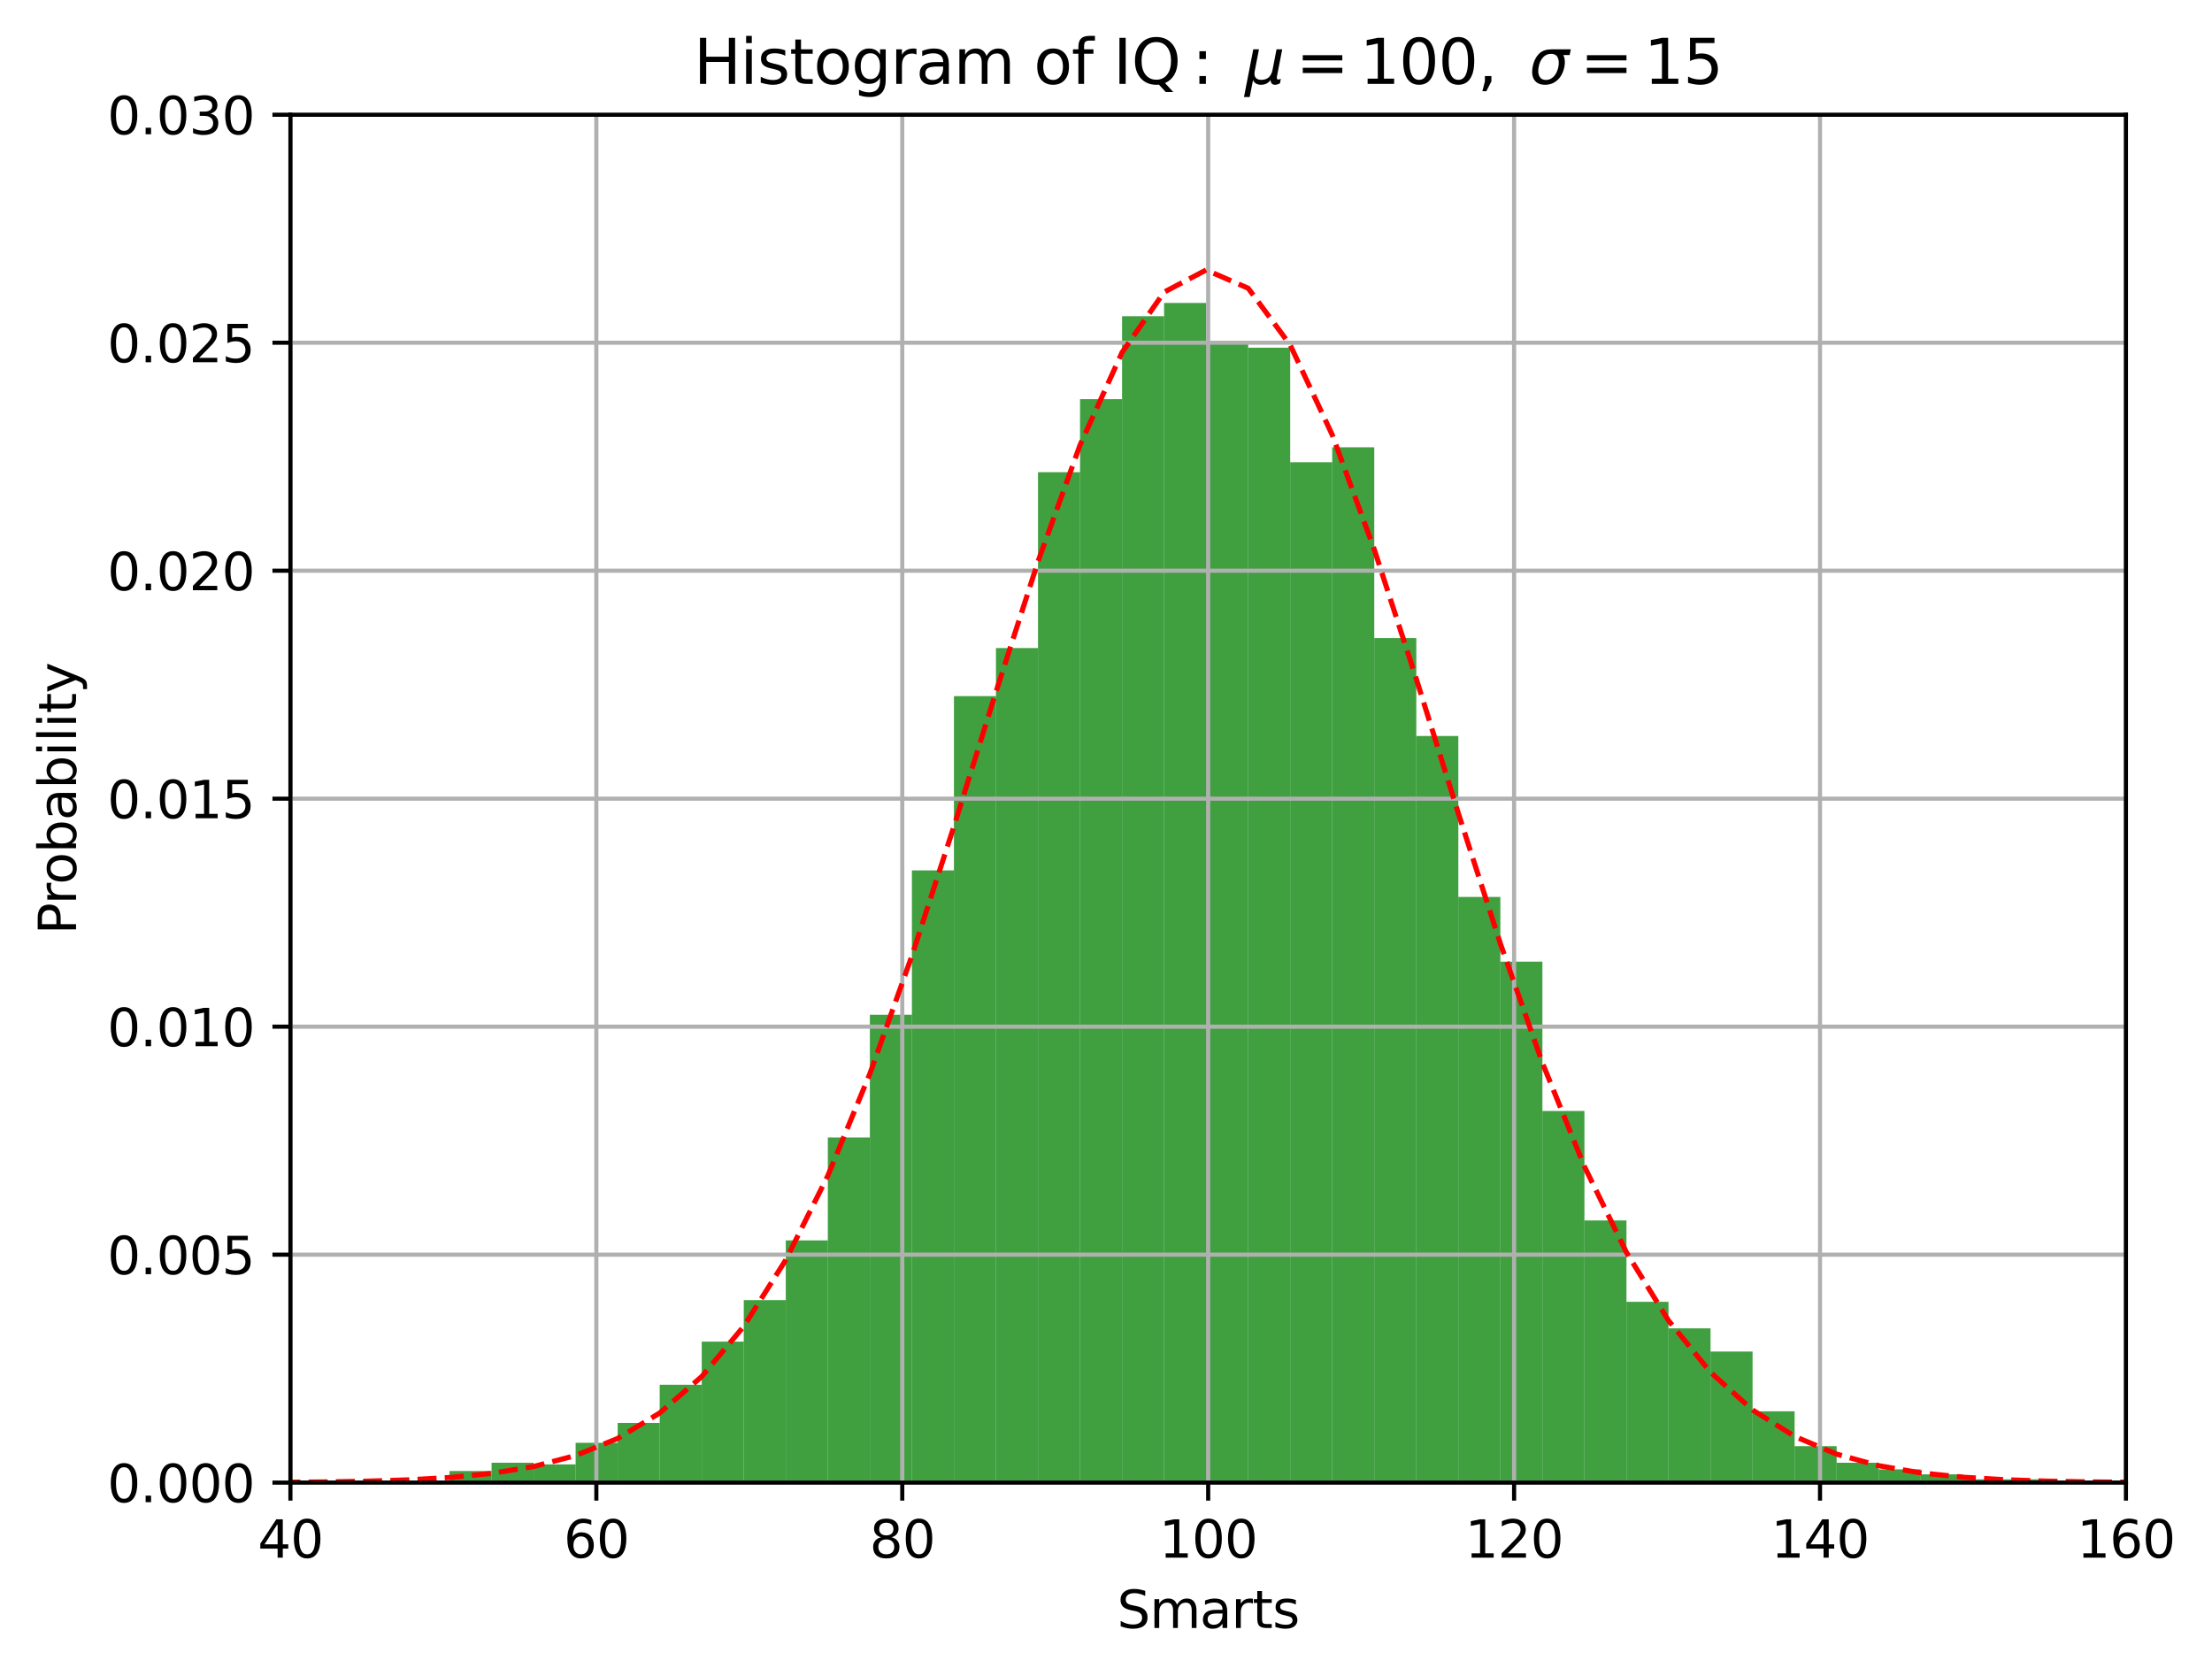 <?xml version="1.0" encoding="utf-8" standalone="no"?>
<!DOCTYPE svg PUBLIC "-//W3C//DTD SVG 1.1//EN"
  "http://www.w3.org/Graphics/SVG/1.1/DTD/svg11.dtd">
<svg xmlns:xlink="http://www.w3.org/1999/xlink" width="430.37pt" height="325.988pt" viewBox="0 0 430.37 325.988" xmlns="http://www.w3.org/2000/svg" version="1.1">
 <defs>
  <style type="text/css">*{stroke-linejoin: round; stroke-linecap: butt}</style>
 </defs>
 <g id="figure_1">
  <g id="patch_1">
   <path d="M 0 325.988 
L 430.37 325.988 
L 430.37 0 
L 0 0 
z
" style="fill: #ffffff"/>
  </g>
  <g id="axes_1">
   <g id="patch_2">
    <path d="M 56.506 288.432 
L 413.626 288.432 
L 413.626 22.32 
L 56.506 22.32 
z
" style="fill: #ffffff"/>
   </g>
   <g id="patch_3">
    <path d="M 54.747 288.432 
L 62.925 288.432 
L 62.925 288.109 
L 54.747 288.109 
z
" clip-path="url(#pcedc9a149b)" style="fill: #008000; opacity: 0.75"/>
   </g>
   <g id="patch_4">
    <path d="M 62.925 288.432 
L 71.104 288.432 
L 71.104 288.432 
L 62.925 288.432 
z
" clip-path="url(#pcedc9a149b)" style="fill: #008000; opacity: 0.75"/>
   </g>
   <g id="patch_5">
    <path d="M 71.104 288.432 
L 79.282 288.432 
L 79.282 288.109 
L 71.104 288.109 
z
" clip-path="url(#pcedc9a149b)" style="fill: #008000; opacity: 0.75"/>
   </g>
   <g id="patch_6">
    <path d="M 79.282 288.432 
L 87.46 288.432 
L 87.46 288.432 
L 79.282 288.432 
z
" clip-path="url(#pcedc9a149b)" style="fill: #008000; opacity: 0.75"/>
   </g>
   <g id="patch_7">
    <path d="M 87.46 288.432 
L 95.638 288.432 
L 95.638 286.172 
L 87.46 286.172 
z
" clip-path="url(#pcedc9a149b)" style="fill: #008000; opacity: 0.75"/>
   </g>
   <g id="patch_8">
    <path d="M 95.638 288.432 
L 103.816 288.432 
L 103.816 284.559 
L 95.638 284.559 
z
" clip-path="url(#pcedc9a149b)" style="fill: #008000; opacity: 0.75"/>
   </g>
   <g id="patch_9">
    <path d="M 103.816 288.432 
L 111.994 288.432 
L 111.994 284.881 
L 103.816 284.881 
z
" clip-path="url(#pcedc9a149b)" style="fill: #008000; opacity: 0.75"/>
   </g>
   <g id="patch_10">
    <path d="M 111.994 288.432 
L 120.172 288.432 
L 120.172 280.685 
L 111.994 280.685 
z
" clip-path="url(#pcedc9a149b)" style="fill: #008000; opacity: 0.75"/>
   </g>
   <g id="patch_11">
    <path d="M 120.172 288.432 
L 128.351 288.432 
L 128.351 276.812 
L 120.172 276.812 
z
" clip-path="url(#pcedc9a149b)" style="fill: #008000; opacity: 0.75"/>
   </g>
   <g id="patch_12">
    <path d="M 128.351 288.432 
L 136.529 288.432 
L 136.529 269.387 
L 128.351 269.387 
z
" clip-path="url(#pcedc9a149b)" style="fill: #008000; opacity: 0.75"/>
   </g>
   <g id="patch_13">
    <path d="M 136.529 288.432 
L 144.707 288.432 
L 144.707 260.995 
L 136.529 260.995 
z
" clip-path="url(#pcedc9a149b)" style="fill: #008000; opacity: 0.75"/>
   </g>
   <g id="patch_14">
    <path d="M 144.707 288.432 
L 152.885 288.432 
L 152.885 252.925 
L 144.707 252.925 
z
" clip-path="url(#pcedc9a149b)" style="fill: #008000; opacity: 0.75"/>
   </g>
   <g id="patch_15">
    <path d="M 152.885 288.432 
L 161.063 288.432 
L 161.063 241.305 
L 152.885 241.305 
z
" clip-path="url(#pcedc9a149b)" style="fill: #008000; opacity: 0.75"/>
   </g>
   <g id="patch_16">
    <path d="M 161.063 288.432 
L 169.241 288.432 
L 169.241 221.292 
L 161.063 221.292 
z
" clip-path="url(#pcedc9a149b)" style="fill: #008000; opacity: 0.75"/>
   </g>
   <g id="patch_17">
    <path d="M 169.241 288.432 
L 177.42 288.432 
L 177.42 197.405 
L 169.241 197.405 
z
" clip-path="url(#pcedc9a149b)" style="fill: #008000; opacity: 0.75"/>
   </g>
   <g id="patch_18">
    <path d="M 177.42 288.432 
L 185.598 288.432 
L 185.598 169.322 
L 177.42 169.322 
z
" clip-path="url(#pcedc9a149b)" style="fill: #008000; opacity: 0.75"/>
   </g>
   <g id="patch_19">
    <path d="M 185.598 288.432 
L 193.776 288.432 
L 193.776 135.429 
L 185.598 135.429 
z
" clip-path="url(#pcedc9a149b)" style="fill: #008000; opacity: 0.75"/>
   </g>
   <g id="patch_20">
    <path d="M 193.776 288.432 
L 201.954 288.432 
L 201.954 126.068 
L 193.776 126.068 
z
" clip-path="url(#pcedc9a149b)" style="fill: #008000; opacity: 0.75"/>
   </g>
   <g id="patch_21">
    <path d="M 201.954 288.432 
L 210.132 288.432 
L 210.132 91.853 
L 201.954 91.853 
z
" clip-path="url(#pcedc9a149b)" style="fill: #008000; opacity: 0.75"/>
   </g>
   <g id="patch_22">
    <path d="M 210.132 288.432 
L 218.31 288.432 
L 218.31 77.65 
L 210.132 77.65 
z
" clip-path="url(#pcedc9a149b)" style="fill: #008000; opacity: 0.75"/>
   </g>
   <g id="patch_23">
    <path d="M 218.31 288.432 
L 226.488 288.432 
L 226.488 61.51 
L 218.31 61.51 
z
" clip-path="url(#pcedc9a149b)" style="fill: #008000; opacity: 0.75"/>
   </g>
   <g id="patch_24">
    <path d="M 226.488 288.432 
L 234.667 288.432 
L 234.667 58.928 
L 226.488 58.928 
z
" clip-path="url(#pcedc9a149b)" style="fill: #008000; opacity: 0.75"/>
   </g>
   <g id="patch_25">
    <path d="M 234.667 288.432 
L 242.845 288.432 
L 242.845 66.352 
L 234.667 66.352 
z
" clip-path="url(#pcedc9a149b)" style="fill: #008000; opacity: 0.75"/>
   </g>
   <g id="patch_26">
    <path d="M 242.845 288.432 
L 251.023 288.432 
L 251.023 67.643 
L 242.845 67.643 
z
" clip-path="url(#pcedc9a149b)" style="fill: #008000; opacity: 0.75"/>
   </g>
   <g id="patch_27">
    <path d="M 251.023 288.432 
L 259.201 288.432 
L 259.201 89.916 
L 251.023 89.916 
z
" clip-path="url(#pcedc9a149b)" style="fill: #008000; opacity: 0.75"/>
   </g>
   <g id="patch_28">
    <path d="M 259.201 288.432 
L 267.379 288.432 
L 267.379 87.011 
L 259.201 87.011 
z
" clip-path="url(#pcedc9a149b)" style="fill: #008000; opacity: 0.75"/>
   </g>
   <g id="patch_29">
    <path d="M 267.379 288.432 
L 275.557 288.432 
L 275.557 124.132 
L 267.379 124.132 
z
" clip-path="url(#pcedc9a149b)" style="fill: #008000; opacity: 0.75"/>
   </g>
   <g id="patch_30">
    <path d="M 275.557 288.432 
L 283.736 288.432 
L 283.736 143.176 
L 275.557 143.176 
z
" clip-path="url(#pcedc9a149b)" style="fill: #008000; opacity: 0.75"/>
   </g>
   <g id="patch_31">
    <path d="M 283.736 288.432 
L 291.914 288.432 
L 291.914 174.487 
L 283.736 174.487 
z
" clip-path="url(#pcedc9a149b)" style="fill: #008000; opacity: 0.75"/>
   </g>
   <g id="patch_32">
    <path d="M 291.914 288.432 
L 300.092 288.432 
L 300.092 187.076 
L 291.914 187.076 
z
" clip-path="url(#pcedc9a149b)" style="fill: #008000; opacity: 0.75"/>
   </g>
   <g id="patch_33">
    <path d="M 300.092 288.432 
L 308.27 288.432 
L 308.27 216.127 
L 300.092 216.127 
z
" clip-path="url(#pcedc9a149b)" style="fill: #008000; opacity: 0.75"/>
   </g>
   <g id="patch_34">
    <path d="M 308.27 288.432 
L 316.448 288.432 
L 316.448 237.431 
L 308.27 237.431 
z
" clip-path="url(#pcedc9a149b)" style="fill: #008000; opacity: 0.75"/>
   </g>
   <g id="patch_35">
    <path d="M 316.448 288.432 
L 324.626 288.432 
L 324.626 253.248 
L 316.448 253.248 
z
" clip-path="url(#pcedc9a149b)" style="fill: #008000; opacity: 0.75"/>
   </g>
   <g id="patch_36">
    <path d="M 324.626 288.432 
L 332.804 288.432 
L 332.804 258.412 
L 324.626 258.412 
z
" clip-path="url(#pcedc9a149b)" style="fill: #008000; opacity: 0.75"/>
   </g>
   <g id="patch_37">
    <path d="M 332.804 288.432 
L 340.983 288.432 
L 340.983 262.932 
L 332.804 262.932 
z
" clip-path="url(#pcedc9a149b)" style="fill: #008000; opacity: 0.75"/>
   </g>
   <g id="patch_38">
    <path d="M 340.983 288.432 
L 349.161 288.432 
L 349.161 274.552 
L 340.983 274.552 
z
" clip-path="url(#pcedc9a149b)" style="fill: #008000; opacity: 0.75"/>
   </g>
   <g id="patch_39">
    <path d="M 349.161 288.432 
L 357.339 288.432 
L 357.339 281.331 
L 349.161 281.331 
z
" clip-path="url(#pcedc9a149b)" style="fill: #008000; opacity: 0.75"/>
   </g>
   <g id="patch_40">
    <path d="M 357.339 288.432 
L 365.517 288.432 
L 365.517 284.559 
L 357.339 284.559 
z
" clip-path="url(#pcedc9a149b)" style="fill: #008000; opacity: 0.75"/>
   </g>
   <g id="patch_41">
    <path d="M 365.517 288.432 
L 373.695 288.432 
L 373.695 285.85 
L 365.517 285.85 
z
" clip-path="url(#pcedc9a149b)" style="fill: #008000; opacity: 0.75"/>
   </g>
   <g id="patch_42">
    <path d="M 373.695 288.432 
L 381.873 288.432 
L 381.873 286.818 
L 373.695 286.818 
z
" clip-path="url(#pcedc9a149b)" style="fill: #008000; opacity: 0.75"/>
   </g>
   <g id="patch_43">
    <path d="M 381.873 288.432 
L 390.052 288.432 
L 390.052 287.786 
L 381.873 287.786 
z
" clip-path="url(#pcedc9a149b)" style="fill: #008000; opacity: 0.75"/>
   </g>
   <g id="patch_44">
    <path d="M 390.052 288.432 
L 398.23 288.432 
L 398.23 287.786 
L 390.052 287.786 
z
" clip-path="url(#pcedc9a149b)" style="fill: #008000; opacity: 0.75"/>
   </g>
   <g id="patch_45">
    <path d="M 398.23 288.432 
L 406.408 288.432 
L 406.408 288.432 
L 398.23 288.432 
z
" clip-path="url(#pcedc9a149b)" style="fill: #008000; opacity: 0.75"/>
   </g>
   <g id="patch_46">
    <path d="M 406.408 288.432 
L 414.586 288.432 
L 414.586 288.109 
L 406.408 288.109 
z
" clip-path="url(#pcedc9a149b)" style="fill: #008000; opacity: 0.75"/>
   </g>
   <g id="patch_47">
    <path d="M 414.586 288.432 
L 422.764 288.432 
L 422.764 288.432 
L 414.586 288.432 
z
" clip-path="url(#pcedc9a149b)" style="fill: #008000; opacity: 0.75"/>
   </g>
   <g id="patch_48">
    <path d="M 422.764 288.432 
L 430.942 288.432 
L 430.942 288.432 
L 422.764 288.432 
z
" clip-path="url(#pcedc9a149b)" style="fill: #008000; opacity: 0.75"/>
   </g>
   <g id="patch_49">
    <path d="M 430.942 288.432 
L 439.12 288.432 
L 439.12 288.432 
L 430.942 288.432 
z
" clip-path="url(#pcedc9a149b)" style="fill: #008000; opacity: 0.75"/>
   </g>
   <g id="patch_50">
    <path d="M 439.12 288.432 
L 447.299 288.432 
L 447.299 288.432 
L 439.12 288.432 
z
" clip-path="url(#pcedc9a149b)" style="fill: #008000; opacity: 0.75"/>
   </g>
   <g id="patch_51">
    <path d="M 447.299 288.432 
L 455.477 288.432 
L 455.477 288.432 
L 447.299 288.432 
z
" clip-path="url(#pcedc9a149b)" style="fill: #008000; opacity: 0.75"/>
   </g>
   <g id="patch_52">
    <path d="M 455.477 288.432 
L 463.655 288.432 
L 463.655 288.109 
L 455.477 288.109 
z
" clip-path="url(#pcedc9a149b)" style="fill: #008000; opacity: 0.75"/>
   </g>
   <g id="matplotlib.axis_1">
    <g id="xtick_1">
     <g id="line2d_1">
      <path d="M 56.506 288.432 
L 56.506 22.32 
" clip-path="url(#pcedc9a149b)" style="fill: none; stroke: #b0b0b0; stroke-width: 0.8; stroke-linecap: square"/>
     </g>
     <g id="line2d_2">
      <defs>
       <path id="me0e3ee2fc5" d="M 0 0 
L 0 3.5 
" style="stroke: #000000; stroke-width: 0.8"/>
      </defs>
      <g>
       <use xlink:href="#me0e3ee2fc5" x="56.506" y="288.432" style="stroke: #000000; stroke-width: 0.8"/>
      </g>
     </g>
     <g id="text_1">
      <!-- 40 -->
      <g transform="translate(50.144 303.03) scale(0.1 -0.1)">
       <defs>
        <path id="DejaVuSans-34" d="M 2419 4116 
L 825 1625 
L 2419 1625 
L 2419 4116 
z
M 2253 4666 
L 3047 4666 
L 3047 1625 
L 3713 1625 
L 3713 1100 
L 3047 1100 
L 3047 0 
L 2419 0 
L 2419 1100 
L 313 1100 
L 313 1709 
L 2253 4666 
z
" transform="scale(0.016)"/>
        <path id="DejaVuSans-30" d="M 2034 4250 
Q 1547 4250 1301 3770 
Q 1056 3291 1056 2328 
Q 1056 1369 1301 889 
Q 1547 409 2034 409 
Q 2525 409 2770 889 
Q 3016 1369 3016 2328 
Q 3016 3291 2770 3770 
Q 2525 4250 2034 4250 
z
M 2034 4750 
Q 2819 4750 3233 4129 
Q 3647 3509 3647 2328 
Q 3647 1150 3233 529 
Q 2819 -91 2034 -91 
Q 1250 -91 836 529 
Q 422 1150 422 2328 
Q 422 3509 836 4129 
Q 1250 4750 2034 4750 
z
" transform="scale(0.016)"/>
       </defs>
       <use xlink:href="#DejaVuSans-34"/>
       <use xlink:href="#DejaVuSans-30" x="63.623"/>
      </g>
     </g>
    </g>
    <g id="xtick_2">
     <g id="line2d_3">
      <path d="M 116.026 288.432 
L 116.026 22.32 
" clip-path="url(#pcedc9a149b)" style="fill: none; stroke: #b0b0b0; stroke-width: 0.8; stroke-linecap: square"/>
     </g>
     <g id="line2d_4">
      <g>
       <use xlink:href="#me0e3ee2fc5" x="116.026" y="288.432" style="stroke: #000000; stroke-width: 0.8"/>
      </g>
     </g>
     <g id="text_2">
      <!-- 60 -->
      <g transform="translate(109.664 303.03) scale(0.1 -0.1)">
       <defs>
        <path id="DejaVuSans-36" d="M 2113 2584 
Q 1688 2584 1439 2293 
Q 1191 2003 1191 1497 
Q 1191 994 1439 701 
Q 1688 409 2113 409 
Q 2538 409 2786 701 
Q 3034 994 3034 1497 
Q 3034 2003 2786 2293 
Q 2538 2584 2113 2584 
z
M 3366 4563 
L 3366 3988 
Q 3128 4100 2886 4159 
Q 2644 4219 2406 4219 
Q 1781 4219 1451 3797 
Q 1122 3375 1075 2522 
Q 1259 2794 1537 2939 
Q 1816 3084 2150 3084 
Q 2853 3084 3261 2657 
Q 3669 2231 3669 1497 
Q 3669 778 3244 343 
Q 2819 -91 2113 -91 
Q 1303 -91 875 529 
Q 447 1150 447 2328 
Q 447 3434 972 4092 
Q 1497 4750 2381 4750 
Q 2619 4750 2861 4703 
Q 3103 4656 3366 4563 
z
" transform="scale(0.016)"/>
       </defs>
       <use xlink:href="#DejaVuSans-36"/>
       <use xlink:href="#DejaVuSans-30" x="63.623"/>
      </g>
     </g>
    </g>
    <g id="xtick_3">
     <g id="line2d_5">
      <path d="M 175.546 288.432 
L 175.546 22.32 
" clip-path="url(#pcedc9a149b)" style="fill: none; stroke: #b0b0b0; stroke-width: 0.8; stroke-linecap: square"/>
     </g>
     <g id="line2d_6">
      <g>
       <use xlink:href="#me0e3ee2fc5" x="175.546" y="288.432" style="stroke: #000000; stroke-width: 0.8"/>
      </g>
     </g>
     <g id="text_3">
      <!-- 80 -->
      <g transform="translate(169.184 303.03) scale(0.1 -0.1)">
       <defs>
        <path id="DejaVuSans-38" d="M 2034 2216 
Q 1584 2216 1326 1975 
Q 1069 1734 1069 1313 
Q 1069 891 1326 650 
Q 1584 409 2034 409 
Q 2484 409 2743 651 
Q 3003 894 3003 1313 
Q 3003 1734 2745 1975 
Q 2488 2216 2034 2216 
z
M 1403 2484 
Q 997 2584 770 2862 
Q 544 3141 544 3541 
Q 544 4100 942 4425 
Q 1341 4750 2034 4750 
Q 2731 4750 3128 4425 
Q 3525 4100 3525 3541 
Q 3525 3141 3298 2862 
Q 3072 2584 2669 2484 
Q 3125 2378 3379 2068 
Q 3634 1759 3634 1313 
Q 3634 634 3220 271 
Q 2806 -91 2034 -91 
Q 1263 -91 848 271 
Q 434 634 434 1313 
Q 434 1759 690 2068 
Q 947 2378 1403 2484 
z
M 1172 3481 
Q 1172 3119 1398 2916 
Q 1625 2713 2034 2713 
Q 2441 2713 2670 2916 
Q 2900 3119 2900 3481 
Q 2900 3844 2670 4047 
Q 2441 4250 2034 4250 
Q 1625 4250 1398 4047 
Q 1172 3844 1172 3481 
z
" transform="scale(0.016)"/>
       </defs>
       <use xlink:href="#DejaVuSans-38"/>
       <use xlink:href="#DejaVuSans-30" x="63.623"/>
      </g>
     </g>
    </g>
    <g id="xtick_4">
     <g id="line2d_7">
      <path d="M 235.066 288.432 
L 235.066 22.32 
" clip-path="url(#pcedc9a149b)" style="fill: none; stroke: #b0b0b0; stroke-width: 0.8; stroke-linecap: square"/>
     </g>
     <g id="line2d_8">
      <g>
       <use xlink:href="#me0e3ee2fc5" x="235.066" y="288.432" style="stroke: #000000; stroke-width: 0.8"/>
      </g>
     </g>
     <g id="text_4">
      <!-- 100 -->
      <g transform="translate(225.523 303.03) scale(0.1 -0.1)">
       <defs>
        <path id="DejaVuSans-31" d="M 794 531 
L 1825 531 
L 1825 4091 
L 703 3866 
L 703 4441 
L 1819 4666 
L 2450 4666 
L 2450 531 
L 3481 531 
L 3481 0 
L 794 0 
L 794 531 
z
" transform="scale(0.016)"/>
       </defs>
       <use xlink:href="#DejaVuSans-31"/>
       <use xlink:href="#DejaVuSans-30" x="63.623"/>
       <use xlink:href="#DejaVuSans-30" x="127.246"/>
      </g>
     </g>
    </g>
    <g id="xtick_5">
     <g id="line2d_9">
      <path d="M 294.586 288.432 
L 294.586 22.32 
" clip-path="url(#pcedc9a149b)" style="fill: none; stroke: #b0b0b0; stroke-width: 0.8; stroke-linecap: square"/>
     </g>
     <g id="line2d_10">
      <g>
       <use xlink:href="#me0e3ee2fc5" x="294.586" y="288.432" style="stroke: #000000; stroke-width: 0.8"/>
      </g>
     </g>
     <g id="text_5">
      <!-- 120 -->
      <g transform="translate(285.043 303.03) scale(0.1 -0.1)">
       <defs>
        <path id="DejaVuSans-32" d="M 1228 531 
L 3431 531 
L 3431 0 
L 469 0 
L 469 531 
Q 828 903 1448 1529 
Q 2069 2156 2228 2338 
Q 2531 2678 2651 2914 
Q 2772 3150 2772 3378 
Q 2772 3750 2511 3984 
Q 2250 4219 1831 4219 
Q 1534 4219 1204 4116 
Q 875 4013 500 3803 
L 500 4441 
Q 881 4594 1212 4672 
Q 1544 4750 1819 4750 
Q 2544 4750 2975 4387 
Q 3406 4025 3406 3419 
Q 3406 3131 3298 2873 
Q 3191 2616 2906 2266 
Q 2828 2175 2409 1742 
Q 1991 1309 1228 531 
z
" transform="scale(0.016)"/>
       </defs>
       <use xlink:href="#DejaVuSans-31"/>
       <use xlink:href="#DejaVuSans-32" x="63.623"/>
       <use xlink:href="#DejaVuSans-30" x="127.246"/>
      </g>
     </g>
    </g>
    <g id="xtick_6">
     <g id="line2d_11">
      <path d="M 354.106 288.432 
L 354.106 22.32 
" clip-path="url(#pcedc9a149b)" style="fill: none; stroke: #b0b0b0; stroke-width: 0.8; stroke-linecap: square"/>
     </g>
     <g id="line2d_12">
      <g>
       <use xlink:href="#me0e3ee2fc5" x="354.106" y="288.432" style="stroke: #000000; stroke-width: 0.8"/>
      </g>
     </g>
     <g id="text_6">
      <!-- 140 -->
      <g transform="translate(344.562 303.03) scale(0.1 -0.1)">
       <use xlink:href="#DejaVuSans-31"/>
       <use xlink:href="#DejaVuSans-34" x="63.623"/>
       <use xlink:href="#DejaVuSans-30" x="127.246"/>
      </g>
     </g>
    </g>
    <g id="xtick_7">
     <g id="line2d_13">
      <path d="M 413.626 288.432 
L 413.626 22.32 
" clip-path="url(#pcedc9a149b)" style="fill: none; stroke: #b0b0b0; stroke-width: 0.8; stroke-linecap: square"/>
     </g>
     <g id="line2d_14">
      <g>
       <use xlink:href="#me0e3ee2fc5" x="413.626" y="288.432" style="stroke: #000000; stroke-width: 0.8"/>
      </g>
     </g>
     <g id="text_7">
      <!-- 160 -->
      <g transform="translate(404.082 303.03) scale(0.1 -0.1)">
       <use xlink:href="#DejaVuSans-31"/>
       <use xlink:href="#DejaVuSans-36" x="63.623"/>
       <use xlink:href="#DejaVuSans-30" x="127.246"/>
      </g>
     </g>
    </g>
    <g id="text_8">
     <!-- Smarts -->
     <g transform="translate(217.337 316.709) scale(0.1 -0.1)">
      <defs>
       <path id="DejaVuSans-53" d="M 3425 4513 
L 3425 3897 
Q 3066 4069 2747 4153 
Q 2428 4238 2131 4238 
Q 1616 4238 1336 4038 
Q 1056 3838 1056 3469 
Q 1056 3159 1242 3001 
Q 1428 2844 1947 2747 
L 2328 2669 
Q 3034 2534 3370 2195 
Q 3706 1856 3706 1288 
Q 3706 609 3251 259 
Q 2797 -91 1919 -91 
Q 1588 -91 1214 -16 
Q 841 59 441 206 
L 441 856 
Q 825 641 1194 531 
Q 1563 422 1919 422 
Q 2459 422 2753 634 
Q 3047 847 3047 1241 
Q 3047 1584 2836 1778 
Q 2625 1972 2144 2069 
L 1759 2144 
Q 1053 2284 737 2584 
Q 422 2884 422 3419 
Q 422 4038 858 4394 
Q 1294 4750 2059 4750 
Q 2388 4750 2728 4690 
Q 3069 4631 3425 4513 
z
" transform="scale(0.016)"/>
       <path id="DejaVuSans-6d" d="M 3328 2828 
Q 3544 3216 3844 3400 
Q 4144 3584 4550 3584 
Q 5097 3584 5394 3201 
Q 5691 2819 5691 2113 
L 5691 0 
L 5113 0 
L 5113 2094 
Q 5113 2597 4934 2840 
Q 4756 3084 4391 3084 
Q 3944 3084 3684 2787 
Q 3425 2491 3425 1978 
L 3425 0 
L 2847 0 
L 2847 2094 
Q 2847 2600 2669 2842 
Q 2491 3084 2119 3084 
Q 1678 3084 1418 2786 
Q 1159 2488 1159 1978 
L 1159 0 
L 581 0 
L 581 3500 
L 1159 3500 
L 1159 2956 
Q 1356 3278 1631 3431 
Q 1906 3584 2284 3584 
Q 2666 3584 2933 3390 
Q 3200 3197 3328 2828 
z
" transform="scale(0.016)"/>
       <path id="DejaVuSans-61" d="M 2194 1759 
Q 1497 1759 1228 1600 
Q 959 1441 959 1056 
Q 959 750 1161 570 
Q 1363 391 1709 391 
Q 2188 391 2477 730 
Q 2766 1069 2766 1631 
L 2766 1759 
L 2194 1759 
z
M 3341 1997 
L 3341 0 
L 2766 0 
L 2766 531 
Q 2569 213 2275 61 
Q 1981 -91 1556 -91 
Q 1019 -91 701 211 
Q 384 513 384 1019 
Q 384 1609 779 1909 
Q 1175 2209 1959 2209 
L 2766 2209 
L 2766 2266 
Q 2766 2663 2505 2880 
Q 2244 3097 1772 3097 
Q 1472 3097 1187 3025 
Q 903 2953 641 2809 
L 641 3341 
Q 956 3463 1253 3523 
Q 1550 3584 1831 3584 
Q 2591 3584 2966 3190 
Q 3341 2797 3341 1997 
z
" transform="scale(0.016)"/>
       <path id="DejaVuSans-72" d="M 2631 2963 
Q 2534 3019 2420 3045 
Q 2306 3072 2169 3072 
Q 1681 3072 1420 2755 
Q 1159 2438 1159 1844 
L 1159 0 
L 581 0 
L 581 3500 
L 1159 3500 
L 1159 2956 
Q 1341 3275 1631 3429 
Q 1922 3584 2338 3584 
Q 2397 3584 2469 3576 
Q 2541 3569 2628 3553 
L 2631 2963 
z
" transform="scale(0.016)"/>
       <path id="DejaVuSans-74" d="M 1172 4494 
L 1172 3500 
L 2356 3500 
L 2356 3053 
L 1172 3053 
L 1172 1153 
Q 1172 725 1289 603 
Q 1406 481 1766 481 
L 2356 481 
L 2356 0 
L 1766 0 
Q 1100 0 847 248 
Q 594 497 594 1153 
L 594 3053 
L 172 3053 
L 172 3500 
L 594 3500 
L 594 4494 
L 1172 4494 
z
" transform="scale(0.016)"/>
       <path id="DejaVuSans-73" d="M 2834 3397 
L 2834 2853 
Q 2591 2978 2328 3040 
Q 2066 3103 1784 3103 
Q 1356 3103 1142 2972 
Q 928 2841 928 2578 
Q 928 2378 1081 2264 
Q 1234 2150 1697 2047 
L 1894 2003 
Q 2506 1872 2764 1633 
Q 3022 1394 3022 966 
Q 3022 478 2636 193 
Q 2250 -91 1575 -91 
Q 1294 -91 989 -36 
Q 684 19 347 128 
L 347 722 
Q 666 556 975 473 
Q 1284 391 1588 391 
Q 1994 391 2212 530 
Q 2431 669 2431 922 
Q 2431 1156 2273 1281 
Q 2116 1406 1581 1522 
L 1381 1569 
Q 847 1681 609 1914 
Q 372 2147 372 2553 
Q 372 3047 722 3315 
Q 1072 3584 1716 3584 
Q 2034 3584 2315 3537 
Q 2597 3491 2834 3397 
z
" transform="scale(0.016)"/>
      </defs>
      <use xlink:href="#DejaVuSans-53"/>
      <use xlink:href="#DejaVuSans-6d" x="63.477"/>
      <use xlink:href="#DejaVuSans-61" x="160.889"/>
      <use xlink:href="#DejaVuSans-72" x="222.168"/>
      <use xlink:href="#DejaVuSans-74" x="263.281"/>
      <use xlink:href="#DejaVuSans-73" x="302.49"/>
     </g>
    </g>
   </g>
   <g id="matplotlib.axis_2">
    <g id="ytick_1">
     <g id="line2d_15">
      <path d="M 56.506 288.432 
L 413.626 288.432 
" clip-path="url(#pcedc9a149b)" style="fill: none; stroke: #b0b0b0; stroke-width: 0.8; stroke-linecap: square"/>
     </g>
     <g id="line2d_16">
      <defs>
       <path id="m4b2c2b20f8" d="M 0 0 
L -3.5 0 
" style="stroke: #000000; stroke-width: 0.8"/>
      </defs>
      <g>
       <use xlink:href="#m4b2c2b20f8" x="56.506" y="288.432" style="stroke: #000000; stroke-width: 0.8"/>
      </g>
     </g>
     <g id="text_9">
      <!-- 0.000 -->
      <g transform="translate(20.878 292.231) scale(0.1 -0.1)">
       <defs>
        <path id="DejaVuSans-2e" d="M 684 794 
L 1344 794 
L 1344 0 
L 684 0 
L 684 794 
z
" transform="scale(0.016)"/>
       </defs>
       <use xlink:href="#DejaVuSans-30"/>
       <use xlink:href="#DejaVuSans-2e" x="63.623"/>
       <use xlink:href="#DejaVuSans-30" x="95.41"/>
       <use xlink:href="#DejaVuSans-30" x="159.033"/>
       <use xlink:href="#DejaVuSans-30" x="222.656"/>
      </g>
     </g>
    </g>
    <g id="ytick_2">
     <g id="line2d_17">
      <path d="M 56.506 244.08 
L 413.626 244.08 
" clip-path="url(#pcedc9a149b)" style="fill: none; stroke: #b0b0b0; stroke-width: 0.8; stroke-linecap: square"/>
     </g>
     <g id="line2d_18">
      <g>
       <use xlink:href="#m4b2c2b20f8" x="56.506" y="244.08" style="stroke: #000000; stroke-width: 0.8"/>
      </g>
     </g>
     <g id="text_10">
      <!-- 0.005 -->
      <g transform="translate(20.878 247.879) scale(0.1 -0.1)">
       <defs>
        <path id="DejaVuSans-35" d="M 691 4666 
L 3169 4666 
L 3169 4134 
L 1269 4134 
L 1269 2991 
Q 1406 3038 1543 3061 
Q 1681 3084 1819 3084 
Q 2600 3084 3056 2656 
Q 3513 2228 3513 1497 
Q 3513 744 3044 326 
Q 2575 -91 1722 -91 
Q 1428 -91 1123 -41 
Q 819 9 494 109 
L 494 744 
Q 775 591 1075 516 
Q 1375 441 1709 441 
Q 2250 441 2565 725 
Q 2881 1009 2881 1497 
Q 2881 1984 2565 2268 
Q 2250 2553 1709 2553 
Q 1456 2553 1204 2497 
Q 953 2441 691 2322 
L 691 4666 
z
" transform="scale(0.016)"/>
       </defs>
       <use xlink:href="#DejaVuSans-30"/>
       <use xlink:href="#DejaVuSans-2e" x="63.623"/>
       <use xlink:href="#DejaVuSans-30" x="95.41"/>
       <use xlink:href="#DejaVuSans-30" x="159.033"/>
       <use xlink:href="#DejaVuSans-35" x="222.656"/>
      </g>
     </g>
    </g>
    <g id="ytick_3">
     <g id="line2d_19">
      <path d="M 56.506 199.728 
L 413.626 199.728 
" clip-path="url(#pcedc9a149b)" style="fill: none; stroke: #b0b0b0; stroke-width: 0.8; stroke-linecap: square"/>
     </g>
     <g id="line2d_20">
      <g>
       <use xlink:href="#m4b2c2b20f8" x="56.506" y="199.728" style="stroke: #000000; stroke-width: 0.8"/>
      </g>
     </g>
     <g id="text_11">
      <!-- 0.010 -->
      <g transform="translate(20.878 203.527) scale(0.1 -0.1)">
       <use xlink:href="#DejaVuSans-30"/>
       <use xlink:href="#DejaVuSans-2e" x="63.623"/>
       <use xlink:href="#DejaVuSans-30" x="95.41"/>
       <use xlink:href="#DejaVuSans-31" x="159.033"/>
       <use xlink:href="#DejaVuSans-30" x="222.656"/>
      </g>
     </g>
    </g>
    <g id="ytick_4">
     <g id="line2d_21">
      <path d="M 56.506 155.376 
L 413.626 155.376 
" clip-path="url(#pcedc9a149b)" style="fill: none; stroke: #b0b0b0; stroke-width: 0.8; stroke-linecap: square"/>
     </g>
     <g id="line2d_22">
      <g>
       <use xlink:href="#m4b2c2b20f8" x="56.506" y="155.376" style="stroke: #000000; stroke-width: 0.8"/>
      </g>
     </g>
     <g id="text_12">
      <!-- 0.015 -->
      <g transform="translate(20.878 159.175) scale(0.1 -0.1)">
       <use xlink:href="#DejaVuSans-30"/>
       <use xlink:href="#DejaVuSans-2e" x="63.623"/>
       <use xlink:href="#DejaVuSans-30" x="95.41"/>
       <use xlink:href="#DejaVuSans-31" x="159.033"/>
       <use xlink:href="#DejaVuSans-35" x="222.656"/>
      </g>
     </g>
    </g>
    <g id="ytick_5">
     <g id="line2d_23">
      <path d="M 56.506 111.024 
L 413.626 111.024 
" clip-path="url(#pcedc9a149b)" style="fill: none; stroke: #b0b0b0; stroke-width: 0.8; stroke-linecap: square"/>
     </g>
     <g id="line2d_24">
      <g>
       <use xlink:href="#m4b2c2b20f8" x="56.506" y="111.024" style="stroke: #000000; stroke-width: 0.8"/>
      </g>
     </g>
     <g id="text_13">
      <!-- 0.020 -->
      <g transform="translate(20.878 114.823) scale(0.1 -0.1)">
       <use xlink:href="#DejaVuSans-30"/>
       <use xlink:href="#DejaVuSans-2e" x="63.623"/>
       <use xlink:href="#DejaVuSans-30" x="95.41"/>
       <use xlink:href="#DejaVuSans-32" x="159.033"/>
       <use xlink:href="#DejaVuSans-30" x="222.656"/>
      </g>
     </g>
    </g>
    <g id="ytick_6">
     <g id="line2d_25">
      <path d="M 56.506 66.672 
L 413.626 66.672 
" clip-path="url(#pcedc9a149b)" style="fill: none; stroke: #b0b0b0; stroke-width: 0.8; stroke-linecap: square"/>
     </g>
     <g id="line2d_26">
      <g>
       <use xlink:href="#m4b2c2b20f8" x="56.506" y="66.672" style="stroke: #000000; stroke-width: 0.8"/>
      </g>
     </g>
     <g id="text_14">
      <!-- 0.025 -->
      <g transform="translate(20.878 70.471) scale(0.1 -0.1)">
       <use xlink:href="#DejaVuSans-30"/>
       <use xlink:href="#DejaVuSans-2e" x="63.623"/>
       <use xlink:href="#DejaVuSans-30" x="95.41"/>
       <use xlink:href="#DejaVuSans-32" x="159.033"/>
       <use xlink:href="#DejaVuSans-35" x="222.656"/>
      </g>
     </g>
    </g>
    <g id="ytick_7">
     <g id="line2d_27">
      <path d="M 56.506 22.32 
L 413.626 22.32 
" clip-path="url(#pcedc9a149b)" style="fill: none; stroke: #b0b0b0; stroke-width: 0.8; stroke-linecap: square"/>
     </g>
     <g id="line2d_28">
      <g>
       <use xlink:href="#m4b2c2b20f8" x="56.506" y="22.32" style="stroke: #000000; stroke-width: 0.8"/>
      </g>
     </g>
     <g id="text_15">
      <!-- 0.030 -->
      <g transform="translate(20.878 26.119) scale(0.1 -0.1)">
       <defs>
        <path id="DejaVuSans-33" d="M 2597 2516 
Q 3050 2419 3304 2112 
Q 3559 1806 3559 1356 
Q 3559 666 3084 287 
Q 2609 -91 1734 -91 
Q 1441 -91 1130 -33 
Q 819 25 488 141 
L 488 750 
Q 750 597 1062 519 
Q 1375 441 1716 441 
Q 2309 441 2620 675 
Q 2931 909 2931 1356 
Q 2931 1769 2642 2001 
Q 2353 2234 1838 2234 
L 1294 2234 
L 1294 2753 
L 1863 2753 
Q 2328 2753 2575 2939 
Q 2822 3125 2822 3475 
Q 2822 3834 2567 4026 
Q 2313 4219 1838 4219 
Q 1578 4219 1281 4162 
Q 984 4106 628 3988 
L 628 4550 
Q 988 4650 1302 4700 
Q 1616 4750 1894 4750 
Q 2613 4750 3031 4423 
Q 3450 4097 3450 3541 
Q 3450 3153 3228 2886 
Q 3006 2619 2597 2516 
z
" transform="scale(0.016)"/>
       </defs>
       <use xlink:href="#DejaVuSans-30"/>
       <use xlink:href="#DejaVuSans-2e" x="63.623"/>
       <use xlink:href="#DejaVuSans-30" x="95.41"/>
       <use xlink:href="#DejaVuSans-33" x="159.033"/>
       <use xlink:href="#DejaVuSans-30" x="222.656"/>
      </g>
     </g>
    </g>
    <g id="text_16">
     <!-- Probability -->
     <g transform="translate(14.798 181.805) rotate(-90) scale(0.1 -0.1)">
      <defs>
       <path id="DejaVuSans-50" d="M 1259 4147 
L 1259 2394 
L 2053 2394 
Q 2494 2394 2734 2622 
Q 2975 2850 2975 3272 
Q 2975 3691 2734 3919 
Q 2494 4147 2053 4147 
L 1259 4147 
z
M 628 4666 
L 2053 4666 
Q 2838 4666 3239 4311 
Q 3641 3956 3641 3272 
Q 3641 2581 3239 2228 
Q 2838 1875 2053 1875 
L 1259 1875 
L 1259 0 
L 628 0 
L 628 4666 
z
" transform="scale(0.016)"/>
       <path id="DejaVuSans-6f" d="M 1959 3097 
Q 1497 3097 1228 2736 
Q 959 2375 959 1747 
Q 959 1119 1226 758 
Q 1494 397 1959 397 
Q 2419 397 2687 759 
Q 2956 1122 2956 1747 
Q 2956 2369 2687 2733 
Q 2419 3097 1959 3097 
z
M 1959 3584 
Q 2709 3584 3137 3096 
Q 3566 2609 3566 1747 
Q 3566 888 3137 398 
Q 2709 -91 1959 -91 
Q 1206 -91 779 398 
Q 353 888 353 1747 
Q 353 2609 779 3096 
Q 1206 3584 1959 3584 
z
" transform="scale(0.016)"/>
       <path id="DejaVuSans-62" d="M 3116 1747 
Q 3116 2381 2855 2742 
Q 2594 3103 2138 3103 
Q 1681 3103 1420 2742 
Q 1159 2381 1159 1747 
Q 1159 1113 1420 752 
Q 1681 391 2138 391 
Q 2594 391 2855 752 
Q 3116 1113 3116 1747 
z
M 1159 2969 
Q 1341 3281 1617 3432 
Q 1894 3584 2278 3584 
Q 2916 3584 3314 3078 
Q 3713 2572 3713 1747 
Q 3713 922 3314 415 
Q 2916 -91 2278 -91 
Q 1894 -91 1617 61 
Q 1341 213 1159 525 
L 1159 0 
L 581 0 
L 581 4863 
L 1159 4863 
L 1159 2969 
z
" transform="scale(0.016)"/>
       <path id="DejaVuSans-69" d="M 603 3500 
L 1178 3500 
L 1178 0 
L 603 0 
L 603 3500 
z
M 603 4863 
L 1178 4863 
L 1178 4134 
L 603 4134 
L 603 4863 
z
" transform="scale(0.016)"/>
       <path id="DejaVuSans-6c" d="M 603 4863 
L 1178 4863 
L 1178 0 
L 603 0 
L 603 4863 
z
" transform="scale(0.016)"/>
       <path id="DejaVuSans-79" d="M 2059 -325 
Q 1816 -950 1584 -1140 
Q 1353 -1331 966 -1331 
L 506 -1331 
L 506 -850 
L 844 -850 
Q 1081 -850 1212 -737 
Q 1344 -625 1503 -206 
L 1606 56 
L 191 3500 
L 800 3500 
L 1894 763 
L 2988 3500 
L 3597 3500 
L 2059 -325 
z
" transform="scale(0.016)"/>
      </defs>
      <use xlink:href="#DejaVuSans-50"/>
      <use xlink:href="#DejaVuSans-72" x="58.553"/>
      <use xlink:href="#DejaVuSans-6f" x="97.416"/>
      <use xlink:href="#DejaVuSans-62" x="158.598"/>
      <use xlink:href="#DejaVuSans-61" x="222.074"/>
      <use xlink:href="#DejaVuSans-62" x="283.354"/>
      <use xlink:href="#DejaVuSans-69" x="346.83"/>
      <use xlink:href="#DejaVuSans-6c" x="374.613"/>
      <use xlink:href="#DejaVuSans-69" x="402.396"/>
      <use xlink:href="#DejaVuSans-74" x="430.18"/>
      <use xlink:href="#DejaVuSans-79" x="469.389"/>
     </g>
    </g>
   </g>
   <g id="line2d_29">
    <path d="M 54.747 288.364 
L 62.925 288.293 
L 71.104 288.155 
L 79.282 287.897 
L 87.46 287.435 
L 95.638 286.636 
L 103.816 285.302 
L 111.994 283.157 
L 120.172 279.836 
L 128.351 274.887 
L 136.529 267.792 
L 144.707 258.02 
L 152.885 245.1 
L 161.063 228.729 
L 169.241 208.888 
L 177.42 185.952 
L 185.598 160.759 
L 193.776 134.624 
L 201.954 109.254 
L 210.132 86.589 
L 218.31 68.561 
L 226.488 56.829 
L 234.667 52.523 
L 242.845 56.068 
L 251.023 67.114 
L 259.201 84.593 
L 267.379 106.887 
L 275.557 132.08 
L 283.736 158.222 
L 291.914 183.571 
L 300.092 206.773 
L 308.27 226.94 
L 316.448 243.655 
L 324.626 256.903 
L 332.804 266.964 
L 340.983 274.297 
L 349.161 279.432 
L 357.339 282.891 
L 365.517 285.133 
L 373.695 286.533 
L 381.873 287.375 
L 390.052 287.863 
L 398.23 288.136 
L 406.408 288.283 
L 414.586 288.359 
L 422.764 288.398 
L 430.942 288.416 
L 431.37 288.417 
" clip-path="url(#pcedc9a149b)" style="fill: none; stroke-dasharray: 3.7,1.6; stroke-dashoffset: 0; stroke: #ff0000"/>
   </g>
   <g id="patch_53">
    <path d="M 56.506 288.432 
L 56.506 22.32 
" style="fill: none; stroke: #000000; stroke-width: 0.8; stroke-linejoin: miter; stroke-linecap: square"/>
   </g>
   <g id="patch_54">
    <path d="M 413.626 288.432 
L 413.626 22.32 
" style="fill: none; stroke: #000000; stroke-width: 0.8; stroke-linejoin: miter; stroke-linecap: square"/>
   </g>
   <g id="patch_55">
    <path d="M 56.506 288.432 
L 413.626 288.432 
" style="fill: none; stroke: #000000; stroke-width: 0.8; stroke-linejoin: miter; stroke-linecap: square"/>
   </g>
   <g id="patch_56">
    <path d="M 56.506 22.32 
L 413.626 22.32 
" style="fill: none; stroke: #000000; stroke-width: 0.8; stroke-linejoin: miter; stroke-linecap: square"/>
   </g>
   <g id="text_17">
    <!-- $\mathrm{Histogram\ of\ IQ:}\ \mu=100,\ \sigma=15$ -->
    <g transform="translate(134.986 16.32) scale(0.12 -0.12)">
     <defs>
      <path id="DejaVuSans-48" d="M 628 4666 
L 1259 4666 
L 1259 2753 
L 3553 2753 
L 3553 4666 
L 4184 4666 
L 4184 0 
L 3553 0 
L 3553 2222 
L 1259 2222 
L 1259 0 
L 628 0 
L 628 4666 
z
" transform="scale(0.016)"/>
      <path id="DejaVuSans-67" d="M 2906 1791 
Q 2906 2416 2648 2759 
Q 2391 3103 1925 3103 
Q 1463 3103 1205 2759 
Q 947 2416 947 1791 
Q 947 1169 1205 825 
Q 1463 481 1925 481 
Q 2391 481 2648 825 
Q 2906 1169 2906 1791 
z
M 3481 434 
Q 3481 -459 3084 -895 
Q 2688 -1331 1869 -1331 
Q 1566 -1331 1297 -1286 
Q 1028 -1241 775 -1147 
L 775 -588 
Q 1028 -725 1275 -790 
Q 1522 -856 1778 -856 
Q 2344 -856 2625 -561 
Q 2906 -266 2906 331 
L 2906 616 
Q 2728 306 2450 153 
Q 2172 0 1784 0 
Q 1141 0 747 490 
Q 353 981 353 1791 
Q 353 2603 747 3093 
Q 1141 3584 1784 3584 
Q 2172 3584 2450 3431 
Q 2728 3278 2906 2969 
L 2906 3500 
L 3481 3500 
L 3481 434 
z
" transform="scale(0.016)"/>
      <path id="DejaVuSans-66" d="M 2375 4863 
L 2375 4384 
L 1825 4384 
Q 1516 4384 1395 4259 
Q 1275 4134 1275 3809 
L 1275 3500 
L 2222 3500 
L 2222 3053 
L 1275 3053 
L 1275 0 
L 697 0 
L 697 3053 
L 147 3053 
L 147 3500 
L 697 3500 
L 697 3744 
Q 697 4328 969 4595 
Q 1241 4863 1831 4863 
L 2375 4863 
z
" transform="scale(0.016)"/>
      <path id="DejaVuSans-49" d="M 628 4666 
L 1259 4666 
L 1259 0 
L 628 0 
L 628 4666 
z
" transform="scale(0.016)"/>
      <path id="DejaVuSans-51" d="M 2522 4238 
Q 1834 4238 1429 3725 
Q 1025 3213 1025 2328 
Q 1025 1447 1429 934 
Q 1834 422 2522 422 
Q 3209 422 3611 934 
Q 4013 1447 4013 2328 
Q 4013 3213 3611 3725 
Q 3209 4238 2522 4238 
z
M 3406 84 
L 4238 -825 
L 3475 -825 
L 2784 -78 
Q 2681 -84 2626 -87 
Q 2572 -91 2522 -91 
Q 1538 -91 948 567 
Q 359 1225 359 2328 
Q 359 3434 948 4092 
Q 1538 4750 2522 4750 
Q 3503 4750 4090 4092 
Q 4678 3434 4678 2328 
Q 4678 1516 4351 937 
Q 4025 359 3406 84 
z
" transform="scale(0.016)"/>
      <path id="DejaVuSans-3a" d="M 750 794 
L 1409 794 
L 1409 0 
L 750 0 
L 750 794 
z
M 750 3309 
L 1409 3309 
L 1409 2516 
L 750 2516 
L 750 3309 
z
" transform="scale(0.016)"/>
      <path id="DejaVuSans-Oblique-3bc" d="M -84 -1331 
L 856 3500 
L 1434 3500 
L 1009 1322 
Q 997 1256 987 1175 
Q 978 1094 978 1013 
Q 978 722 1161 565 
Q 1344 409 1684 409 
Q 2147 409 2431 671 
Q 2716 934 2816 1459 
L 3213 3500 
L 3788 3500 
L 3266 809 
Q 3253 750 3248 706 
Q 3244 663 3244 628 
Q 3244 531 3283 486 
Q 3322 441 3406 441 
Q 3438 441 3492 456 
Q 3547 472 3647 513 
L 3559 50 
Q 3422 -19 3297 -55 
Q 3172 -91 3053 -91 
Q 2847 -91 2730 40 
Q 2613 172 2613 403 
Q 2438 153 2195 31 
Q 1953 -91 1625 -91 
Q 1334 -91 1117 43 
Q 900 178 831 397 
L 494 -1331 
L -84 -1331 
z
" transform="scale(0.016)"/>
      <path id="DejaVuSans-3d" d="M 678 2906 
L 4684 2906 
L 4684 2381 
L 678 2381 
L 678 2906 
z
M 678 1631 
L 4684 1631 
L 4684 1100 
L 678 1100 
L 678 1631 
z
" transform="scale(0.016)"/>
      <path id="DejaVuSans-2c" d="M 750 794 
L 1409 794 
L 1409 256 
L 897 -744 
L 494 -744 
L 750 256 
L 750 794 
z
" transform="scale(0.016)"/>
      <path id="DejaVuSans-Oblique-3c3" d="M 2219 3044 
Q 1744 3044 1422 2700 
Q 1081 2341 969 1747 
Q 844 1119 1044 756 
Q 1241 397 1706 397 
Q 2166 397 2503 759 
Q 2844 1122 2966 1747 
Q 3075 2319 2881 2700 
Q 2700 3044 2219 3044 
z
M 2309 3503 
L 4219 3500 
L 4106 2925 
L 3463 2925 
Q 3706 2438 3575 1747 
Q 3406 888 2884 400 
Q 2359 -91 1609 -91 
Q 856 -91 525 400 
Q 194 888 363 1747 
Q 528 2609 1050 3097 
Q 1484 3503 2309 3503 
z
" transform="scale(0.016)"/>
     </defs>
     <use xlink:href="#DejaVuSans-48" transform="translate(0 0.016)"/>
     <use xlink:href="#DejaVuSans-69" transform="translate(75.195 0.016)"/>
     <use xlink:href="#DejaVuSans-73" transform="translate(102.979 0.016)"/>
     <use xlink:href="#DejaVuSans-74" transform="translate(155.078 0.016)"/>
     <use xlink:href="#DejaVuSans-6f" transform="translate(194.287 0.016)"/>
     <use xlink:href="#DejaVuSans-67" transform="translate(255.469 0.016)"/>
     <use xlink:href="#DejaVuSans-72" transform="translate(318.945 0.016)"/>
     <use xlink:href="#DejaVuSans-61" transform="translate(360.059 0.016)"/>
     <use xlink:href="#DejaVuSans-6d" transform="translate(421.338 0.016)"/>
     <use xlink:href="#DejaVuSans-6f" transform="translate(551.22 0.016)"/>
     <use xlink:href="#DejaVuSans-66" transform="translate(612.402 0.016)"/>
     <use xlink:href="#DejaVuSans-49" transform="translate(680.077 0.016)"/>
     <use xlink:href="#DejaVuSans-51" transform="translate(709.57 0.016)"/>
     <use xlink:href="#DejaVuSans-3a" transform="translate(807.763 0.016)"/>
     <use xlink:href="#DejaVuSans-Oblique-3bc" transform="translate(893.407 0.016)"/>
     <use xlink:href="#DejaVuSans-3d" transform="translate(976.513 0.016)"/>
     <use xlink:href="#DejaVuSans-31" transform="translate(1079.784 0.016)"/>
     <use xlink:href="#DejaVuSans-30" transform="translate(1143.407 0.016)"/>
     <use xlink:href="#DejaVuSans-30" transform="translate(1207.03 0.016)"/>
     <use xlink:href="#DejaVuSans-2c" transform="translate(1270.653 0.016)"/>
     <use xlink:href="#DejaVuSans-Oblique-3c3" transform="translate(1354.393 0.016)"/>
     <use xlink:href="#DejaVuSans-3d" transform="translate(1437.255 0.016)"/>
     <use xlink:href="#DejaVuSans-31" transform="translate(1540.526 0.016)"/>
     <use xlink:href="#DejaVuSans-35" transform="translate(1604.149 0.016)"/>
    </g>
   </g>
  </g>
 </g>
 <defs>
  <clipPath id="pcedc9a149b">
   <rect x="56.506" y="22.32" width="357.12" height="266.112"/>
  </clipPath>
 </defs>
</svg>